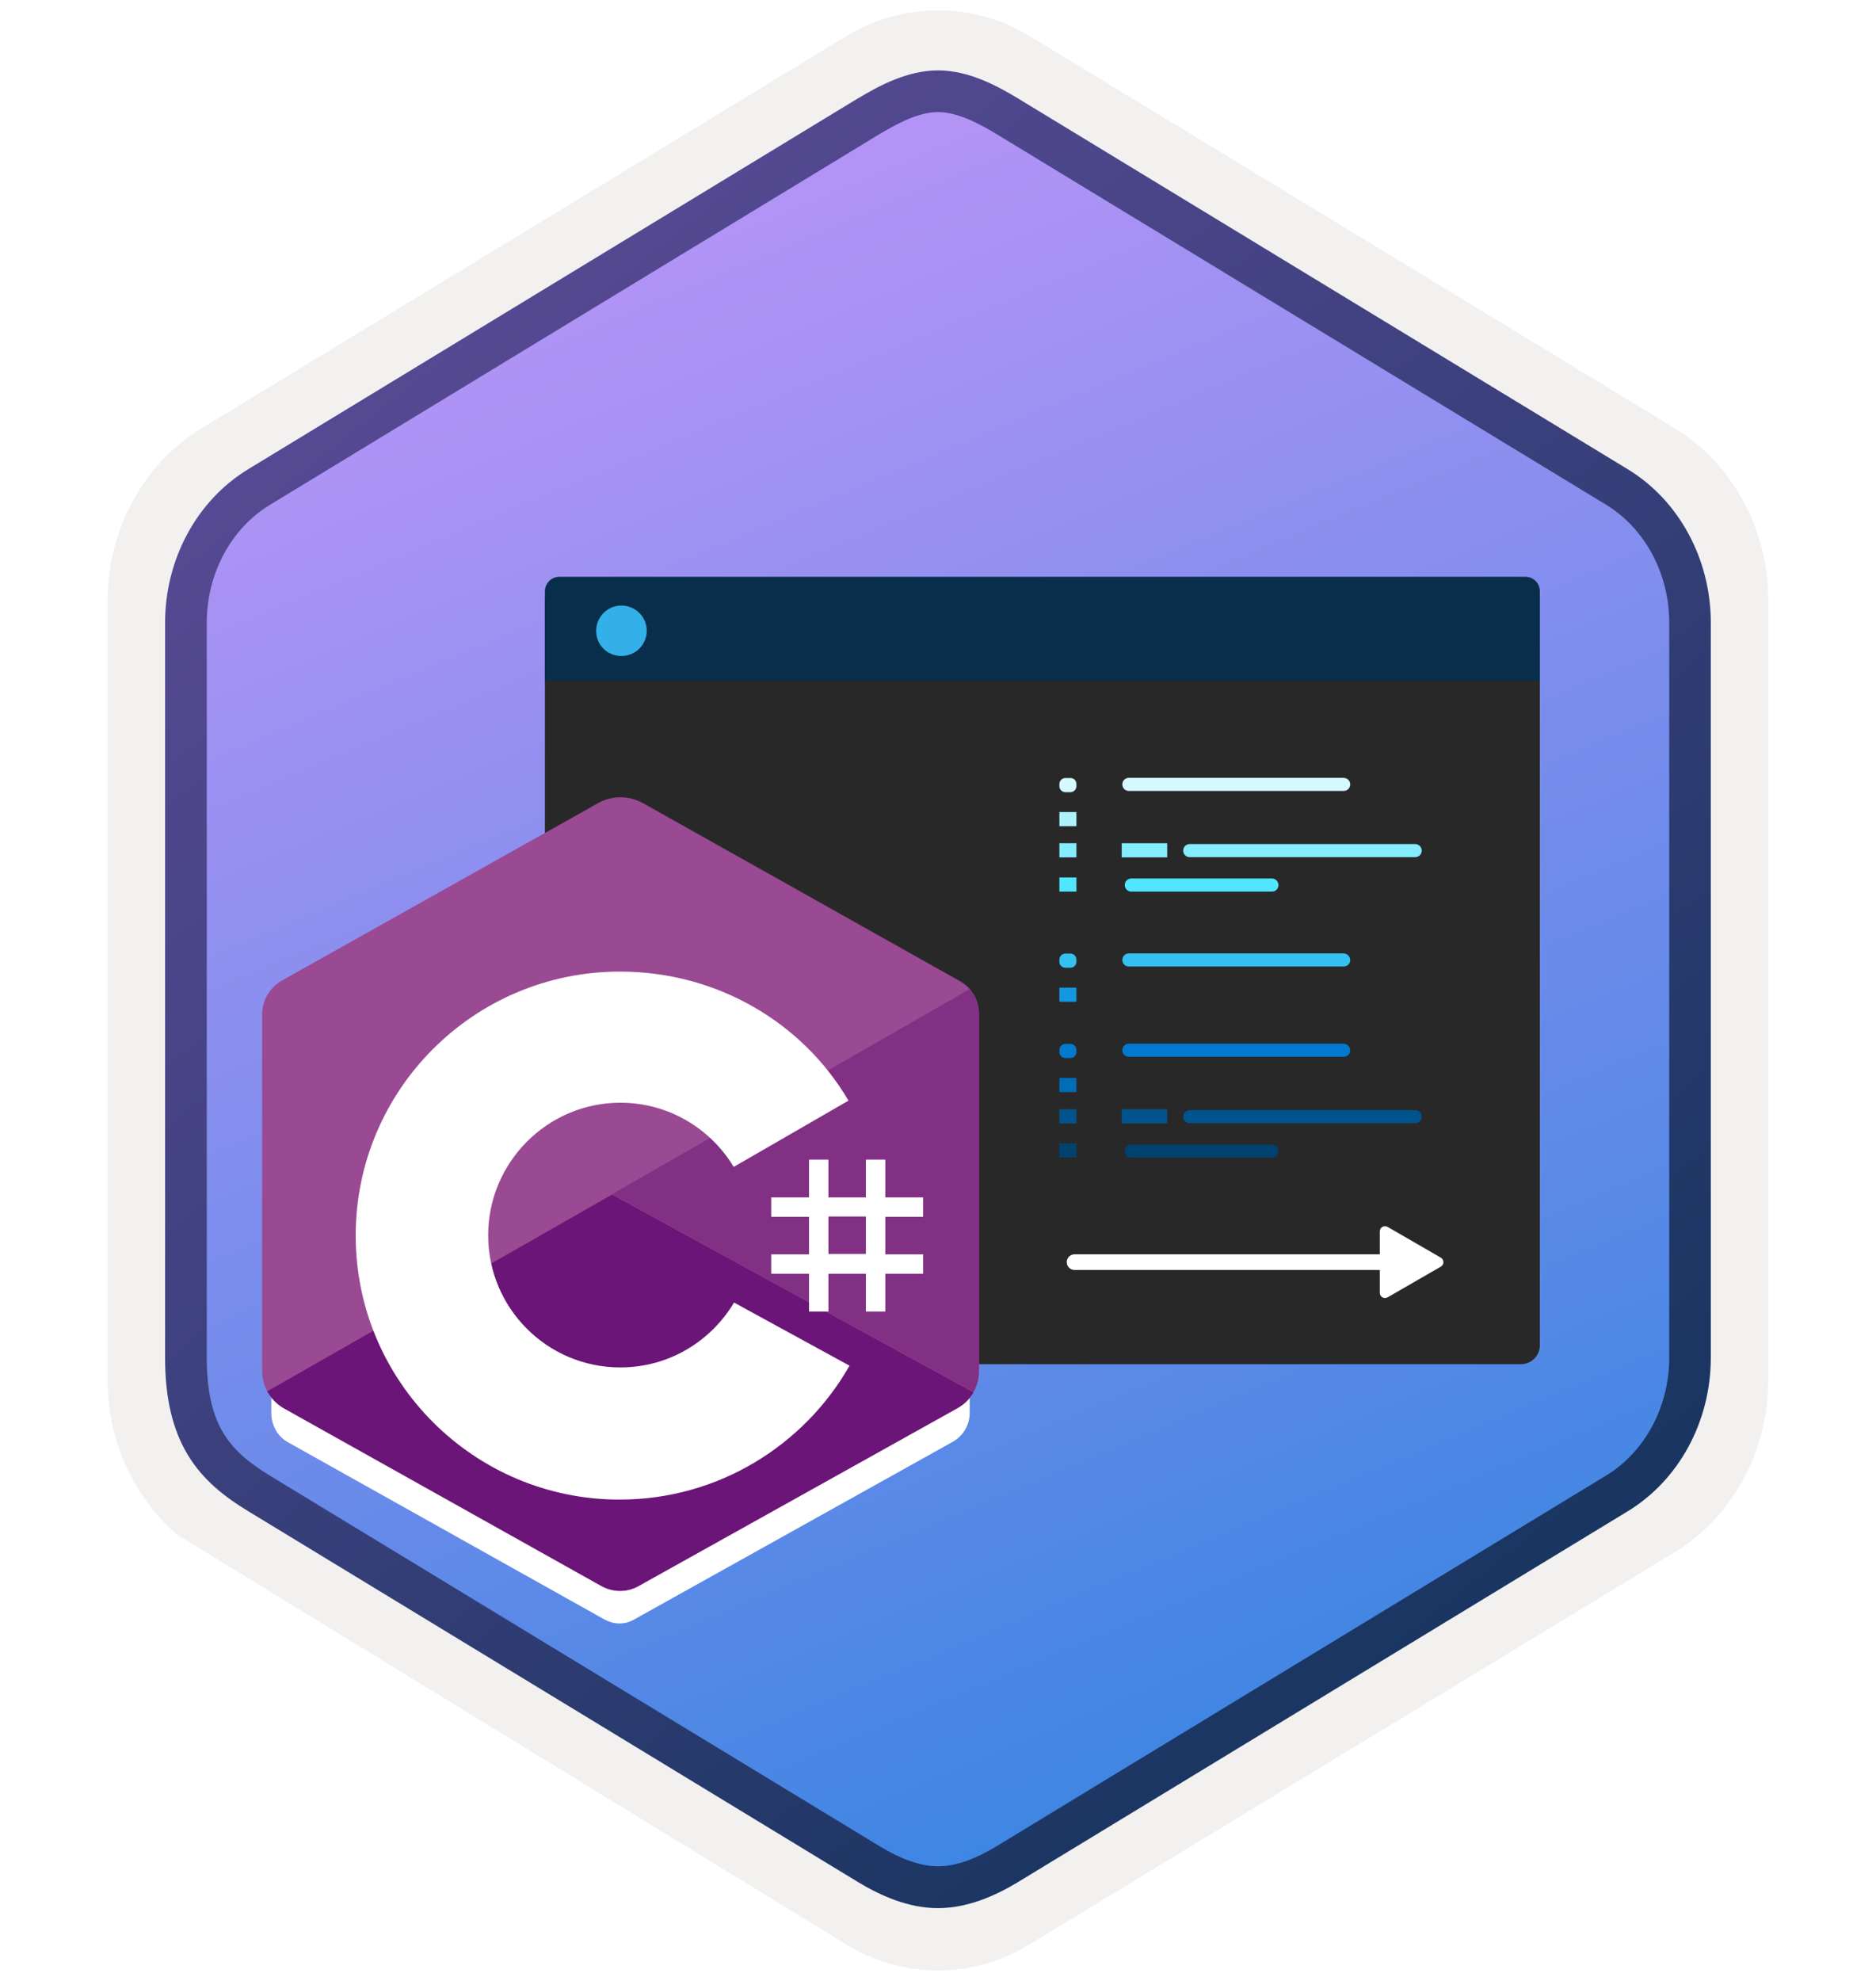 <svg width="180" height="190" viewBox="0 0 180 190" fill="none" xmlns="http://www.w3.org/2000/svg">
<g clip-path="url(#clip0_1524_9232)">
<path d="M90 189C93.06 189 96.07 188.15 98.73 186.53L160.7 148.87C166.24 145.5 169.67 139.17 169.67 132.33V57.62C169.67 50.8 166.24 44.46 160.7 41.08L98.73 3.42C93.4 0.18 86.58 0.2 81.28 3.42L19.31 41.1C13.77 44.47 10.32 50.8 10.32 57.64V132.34C10.32 138.1 12.77 143.52 16.87 147.09V147.12L81.28 186.55C83.92 188.15 86.94 189 90 189ZM90.65 7.95C92.6 7.95 95.08 9.16 96.79 10.21L157.55 47.4C161.3 49.68 163.42 56.28 163.42 61.03L162.79 132.33C162.79 137.08 159.59 141.35 155.84 143.63L95.44 180.01C92.01 182.1 89.22 182.1 85.78 180.01L24.57 143.54C20.82 141.26 17.8 137.06 17.8 132.33V58.69C17.8 53.95 20.53 49.06 24.3 46.77L84.88 10.21C86.58 9.17 88.7 7.95 90.65 7.95Z" fill="#F2F1F0"/>
<path fill-rule="evenodd" clip-rule="evenodd" d="M97.9 11.53C95.45 10.03 92.73 9.28 90 9.28C87.27 9.28 84.55 10.04 82.1 11.53L25.97 45.86C20.95 48.93 17.84 54.68 17.84 60.93V129.03C17.84 135.26 20.94 141.03 25.97 144.1L82.1 178.43C84.55 179.93 87.27 180.68 90 180.68C92.73 180.68 95.45 179.94 97.9 178.43L154.03 144.1C159.05 141.03 162.16 135.26 162.16 129.03V60.93C162.16 54.7 159.06 48.95 154.03 45.86L97.9 11.53Z" fill="url(#paint0_linear_1524_9232)"/>
<path fill-rule="evenodd" clip-rule="evenodd" d="M90 10.75C91.68 10.75 93.57 11.62 95.63 12.87L154.1 48.41C157.75 50.63 160.16 54.9 160.16 59.73V130.21C160.16 135.03 157.75 139.31 154.1 141.53L95.64 177.07C93.68 178.26 91.76 179.01 90.01 179.01C88.26 179.01 86.34 178.26 84.38 177.07L25.9 141.54C23.89 140.31 22.44 139.11 21.46 137.5C20.48 135.9 19.84 133.68 19.84 130.22V59.74C19.84 54.91 22.25 50.64 25.9 48.42L84.36 12.88C86.45 11.63 88.31 10.75 90 10.75ZM97.71 180.5L156.17 144.96C161.09 141.97 164.15 136.35 164.15 130.22V59.74C164.15 53.61 161.09 47.99 156.17 45L97.71 9.46C95.6 8.18 92.89 6.75 90 6.75C87.1 6.75 84.39 8.19 82.3 9.45H82.29L23.82 45C18.9 47.99 15.84 53.61 15.84 59.74V130.22C15.84 134.18 16.58 137.17 18.04 139.58C19.5 141.98 21.56 143.58 23.82 144.95L82.28 180.49C84.5 181.84 87.17 183.02 89.99 183.02C92.81 183.02 95.49 181.85 97.71 180.5Z" fill="url(#paint1_linear_1524_9232)"/>
<path d="M54.105 130.849H145.927C146.928 130.849 147.748 130.03 147.748 129.028V57.34H52.284V129.028C52.284 130.03 53.103 130.849 54.105 130.849Z" fill="#282828"/>
<path d="M52.284 65.273H147.748V56.716C147.748 55.942 147.126 55.32 146.352 55.32H53.68C52.906 55.32 52.284 55.942 52.284 56.716V65.273Z" fill="#092E4C"/>
<path d="M59.627 62.922C60.963 62.922 62.055 61.845 62.055 60.495C62.055 59.144 60.947 58.082 59.627 58.082C58.292 58.082 57.2 59.159 57.2 60.51C57.2 61.86 58.262 62.922 59.627 62.922Z" fill="#32B0E7"/>
<path d="M102.71 74.625H102.219C101.904 74.625 101.648 74.881 101.648 75.196V75.412C101.648 75.727 101.904 75.982 102.219 75.982H102.71C103.025 75.982 103.281 75.727 103.281 75.412V75.196C103.281 74.861 103.025 74.625 102.71 74.625Z" fill="#D5F9FD"/>
<path d="M103.281 77.889H101.648V79.246H103.281V77.889Z" fill="#ACF3FD"/>
<path d="M103.281 80.878H101.648V82.235H103.281V80.878Z" fill="#84ECFD"/>
<path d="M103.281 84.162H101.648V85.519H103.281V84.162Z" fill="#50E6FF"/>
<path d="M111.992 80.878H107.626V82.235H111.992V80.878Z" fill="#84ECFD"/>
<path d="M128.903 74.606H108.315C107.961 74.606 107.686 74.881 107.686 75.235C107.686 75.589 107.961 75.864 108.315 75.864H128.923C129.277 75.864 129.552 75.589 129.552 75.235C129.552 74.881 129.257 74.606 128.903 74.606Z" fill="#D5F9FD"/>
<path d="M135.785 80.957H114.155C113.801 80.957 113.526 81.232 113.526 81.586C113.526 81.94 113.801 82.215 114.155 82.215H135.785C136.139 82.215 136.415 81.94 136.415 81.586C136.415 81.252 136.139 80.957 135.785 80.957Z" fill="#84ECFD"/>
<path d="M122.04 84.26H108.55C108.196 84.26 107.921 84.535 107.921 84.889C107.921 85.243 108.196 85.519 108.55 85.519H122.04C122.394 85.519 122.669 85.243 122.669 84.889C122.669 84.555 122.394 84.26 122.04 84.26Z" fill="#50E6FF"/>
<path d="M102.71 100.125H102.219C101.904 100.125 101.648 100.381 101.648 100.696V100.912C101.648 101.226 101.904 101.482 102.219 101.482H102.71C103.025 101.482 103.281 101.226 103.281 100.912V100.696C103.281 100.381 103.025 100.125 102.71 100.125Z" fill="#0179CE"/>
<path d="M103.281 103.389H101.648V104.746H103.281V103.389Z" fill="#016CB8"/>
<path d="M103.281 106.398H101.648V107.755H103.281V106.398Z" fill="#01538D"/>
<path d="M103.281 109.662H101.648V111.019H103.281V109.662Z" fill="#01416E"/>
<path d="M111.992 106.398H107.626V107.755H111.992V106.398Z" fill="#01538D"/>
<path d="M128.903 100.105H108.315C107.961 100.105 107.685 100.381 107.685 100.735C107.685 101.089 107.961 101.364 108.315 101.364H128.922C129.276 101.364 129.552 101.089 129.552 100.735C129.552 100.4 129.257 100.105 128.903 100.105Z" fill="#0179CE"/>
<path d="M135.785 106.477H114.155C113.801 106.477 113.526 106.752 113.526 107.106C113.526 107.46 113.801 107.735 114.155 107.735H135.785C136.139 107.735 136.415 107.46 136.415 107.106C136.415 106.752 136.139 106.477 135.785 106.477Z" fill="#01538D"/>
<path d="M122.04 109.78H108.55C108.196 109.78 107.921 110.055 107.921 110.409C107.921 110.763 108.196 111.039 108.55 111.039H122.04C122.394 111.039 122.669 110.763 122.669 110.409C122.669 110.055 122.394 109.78 122.04 109.78Z" fill="#01416E"/>
<path d="M102.71 91.466H102.219C101.904 91.466 101.648 91.721 101.648 92.036V92.252C101.648 92.567 101.904 92.822 102.219 92.822H102.71C103.025 92.822 103.281 92.567 103.281 92.252V92.036C103.281 91.721 103.025 91.466 102.71 91.466Z" fill="#34C1F1"/>
<path d="M103.281 94.729H101.648V96.086H103.281V94.729Z" fill="#1497E2"/>
<path d="M128.903 91.446H108.315C107.961 91.446 107.686 91.721 107.686 92.075C107.686 92.429 107.961 92.704 108.315 92.704H128.923C129.277 92.704 129.552 92.429 129.552 92.075C129.552 91.741 129.257 91.446 128.903 91.446Z" fill="#34C1F1"/>
<path d="M132.687 121.059L103.103 121.059" stroke="white" stroke-width="1.5" stroke-miterlimit="10" stroke-linecap="round"/>
<path d="M132.39 118.11C132.39 117.725 132.807 117.485 133.14 117.678L138.243 120.626C138.576 120.818 138.576 121.299 138.243 121.492L133.14 124.434C132.807 124.626 132.39 124.386 132.39 124.001V118.11Z" fill="white"/>
<g filter="url(#filter0_d_1524_9232)">
<path d="M91.779 94.856L61.419 77.814C60.874 77.506 60.258 77.345 59.632 77.345C59.004 77.344 58.385 77.505 57.837 77.814L27.525 94.824C27.073 95.082 26.697 95.456 26.434 95.906C26.172 96.356 26.034 96.868 26.032 97.389V131.537C26.034 132.092 26.173 132.637 26.438 133.125L26.485 133.212C26.539 133.312 26.6 133.407 26.668 133.498V133.498C26.751 133.608 26.841 133.711 26.938 133.808V133.808C27.035 133.907 27.139 134 27.247 134.086V134.086C27.36 134.169 27.476 134.246 27.597 134.316V134.316L58.012 151.342L58.362 151.501C58.704 151.644 59.071 151.717 59.442 151.716C59.93 151.717 60.41 151.588 60.831 151.342L91.453 134.269C91.938 133.989 92.34 133.586 92.619 133.1C92.898 132.615 93.044 132.065 93.041 131.505V97.326C93.067 96.839 92.964 96.354 92.742 95.921C92.521 95.487 92.188 95.12 91.779 94.856Z" fill="white"/>
</g>
<path d="M25.149 97.311V131.485C25.149 132.982 25.948 134.346 27.245 135.079L57.692 152.115C58.823 152.748 60.188 152.748 61.286 152.115L91.899 135.045C93.163 134.346 93.929 133.015 93.929 131.585V97.245C93.929 95.914 93.23 94.716 92.065 94.084L61.718 77.047C60.354 76.281 58.724 76.281 57.359 77.047L27.046 94.05C25.881 94.716 25.149 95.947 25.149 97.311Z" fill="#9A4993"/>
<path d="M58.717 114.546L93.389 133.513C93.722 132.914 93.922 132.249 93.922 131.55V97.243C93.922 96.345 93.589 95.513 93.023 94.881L58.717 114.546Z" fill="#813084"/>
<path d="M25.645 133.446C26.011 134.111 26.544 134.677 27.242 135.076L57.689 152.113C58.821 152.745 60.185 152.745 61.283 152.113L91.896 135.043C92.528 134.677 93.061 134.144 93.394 133.545L58.721 114.579L25.645 133.446Z" fill="#6A1577"/>
<g filter="url(#filter1_d_1524_9232)">
<path d="M88.572 112.714V110.851H84.945V107.224H83.082V110.851H79.488V107.224H77.625V110.851H73.998V112.714H77.625V116.308H73.998V118.171H77.625V121.798H79.488V118.171H83.082V121.798H84.945V118.171H88.572V116.308H84.945V112.714H88.572V112.714ZM83.082 116.274H79.488V112.681H83.082V116.274Z" fill="white"/>
</g>
<g filter="url(#filter2_d_1524_9232)">
<path d="M59.517 127.157C52.496 127.157 46.839 121.467 46.839 114.479C46.839 107.491 52.529 101.768 59.517 101.768C64.142 101.768 68.168 104.23 70.398 107.924L81.412 101.568C77.019 94.081 68.8 89.19 59.483 89.19C45.474 89.19 34.128 100.537 34.128 114.512C34.128 128.488 45.474 139.835 59.45 139.835C68.9 139.835 77.153 134.644 81.511 126.991L70.431 120.934C68.201 124.661 64.175 127.157 59.517 127.157Z" fill="white"/>
</g>
</g>
<defs>
<filter id="filter0_d_1524_9232" x="22.032" y="77.345" width="75.013" height="82.371" filterUnits="userSpaceOnUse" color-interpolation-filters="sRGB">
<feFlood flood-opacity="0" result="BackgroundImageFix"/>
<feColorMatrix in="SourceAlpha" type="matrix" values="0 0 0 0 0 0 0 0 0 0 0 0 0 0 0 0 0 0 127 0" result="hardAlpha"/>
<feOffset dy="4"/>
<feGaussianBlur stdDeviation="2"/>
<feComposite in2="hardAlpha" operator="out"/>
<feColorMatrix type="matrix" values="0 0 0 0 0 0 0 0 0 0 0 0 0 0 0 0 0 0 0.25 0"/>
<feBlend mode="normal" in2="BackgroundImageFix" result="effect1_dropShadow_1524_9232"/>
<feBlend mode="normal" in="SourceGraphic" in2="effect1_dropShadow_1524_9232" result="shape"/>
</filter>
<filter id="filter1_d_1524_9232" x="69.998" y="107.224" width="22.575" height="22.575" filterUnits="userSpaceOnUse" color-interpolation-filters="sRGB">
<feFlood flood-opacity="0" result="BackgroundImageFix"/>
<feColorMatrix in="SourceAlpha" type="matrix" values="0 0 0 0 0 0 0 0 0 0 0 0 0 0 0 0 0 0 127 0" result="hardAlpha"/>
<feOffset dy="4"/>
<feGaussianBlur stdDeviation="2"/>
<feComposite in2="hardAlpha" operator="out"/>
<feColorMatrix type="matrix" values="0 0 0 0 0 0 0 0 0 0 0 0 0 0 0 0 0 0 0.25 0"/>
<feBlend mode="normal" in2="BackgroundImageFix" result="effect1_dropShadow_1524_9232"/>
<feBlend mode="normal" in="SourceGraphic" in2="effect1_dropShadow_1524_9232" result="shape"/>
</filter>
<filter id="filter2_d_1524_9232" x="30.128" y="89.19" width="55.384" height="58.645" filterUnits="userSpaceOnUse" color-interpolation-filters="sRGB">
<feFlood flood-opacity="0" result="BackgroundImageFix"/>
<feColorMatrix in="SourceAlpha" type="matrix" values="0 0 0 0 0 0 0 0 0 0 0 0 0 0 0 0 0 0 127 0" result="hardAlpha"/>
<feOffset dy="4"/>
<feGaussianBlur stdDeviation="2"/>
<feComposite in2="hardAlpha" operator="out"/>
<feColorMatrix type="matrix" values="0 0 0 0 0 0 0 0 0 0 0 0 0 0 0 0 0 0 0.25 0"/>
<feBlend mode="normal" in2="BackgroundImageFix" result="effect1_dropShadow_1524_9232"/>
<feBlend mode="normal" in="SourceGraphic" in2="effect1_dropShadow_1524_9232" result="shape"/>
</filter>
<linearGradient id="paint0_linear_1524_9232" x1="75.991" y1="-21.32" x2="182.852" y2="232.805" gradientUnits="userSpaceOnUse">
<stop stop-color="#CD97FA"/>
<stop offset="1" stop-color="#007ED8"/>
</linearGradient>
<linearGradient id="paint1_linear_1524_9232" x1="13.085" y1="-39.91" x2="202.19" y2="194.739" gradientUnits="userSpaceOnUse">
<stop stop-color="#7252AA"/>
<stop offset="0.99" stop-color="#002D4C"/>
</linearGradient>
<clipPath id="clip0_1524_9232">
<rect width="180" height="190" fill="white"/>
</clipPath>
</defs>
</svg>

